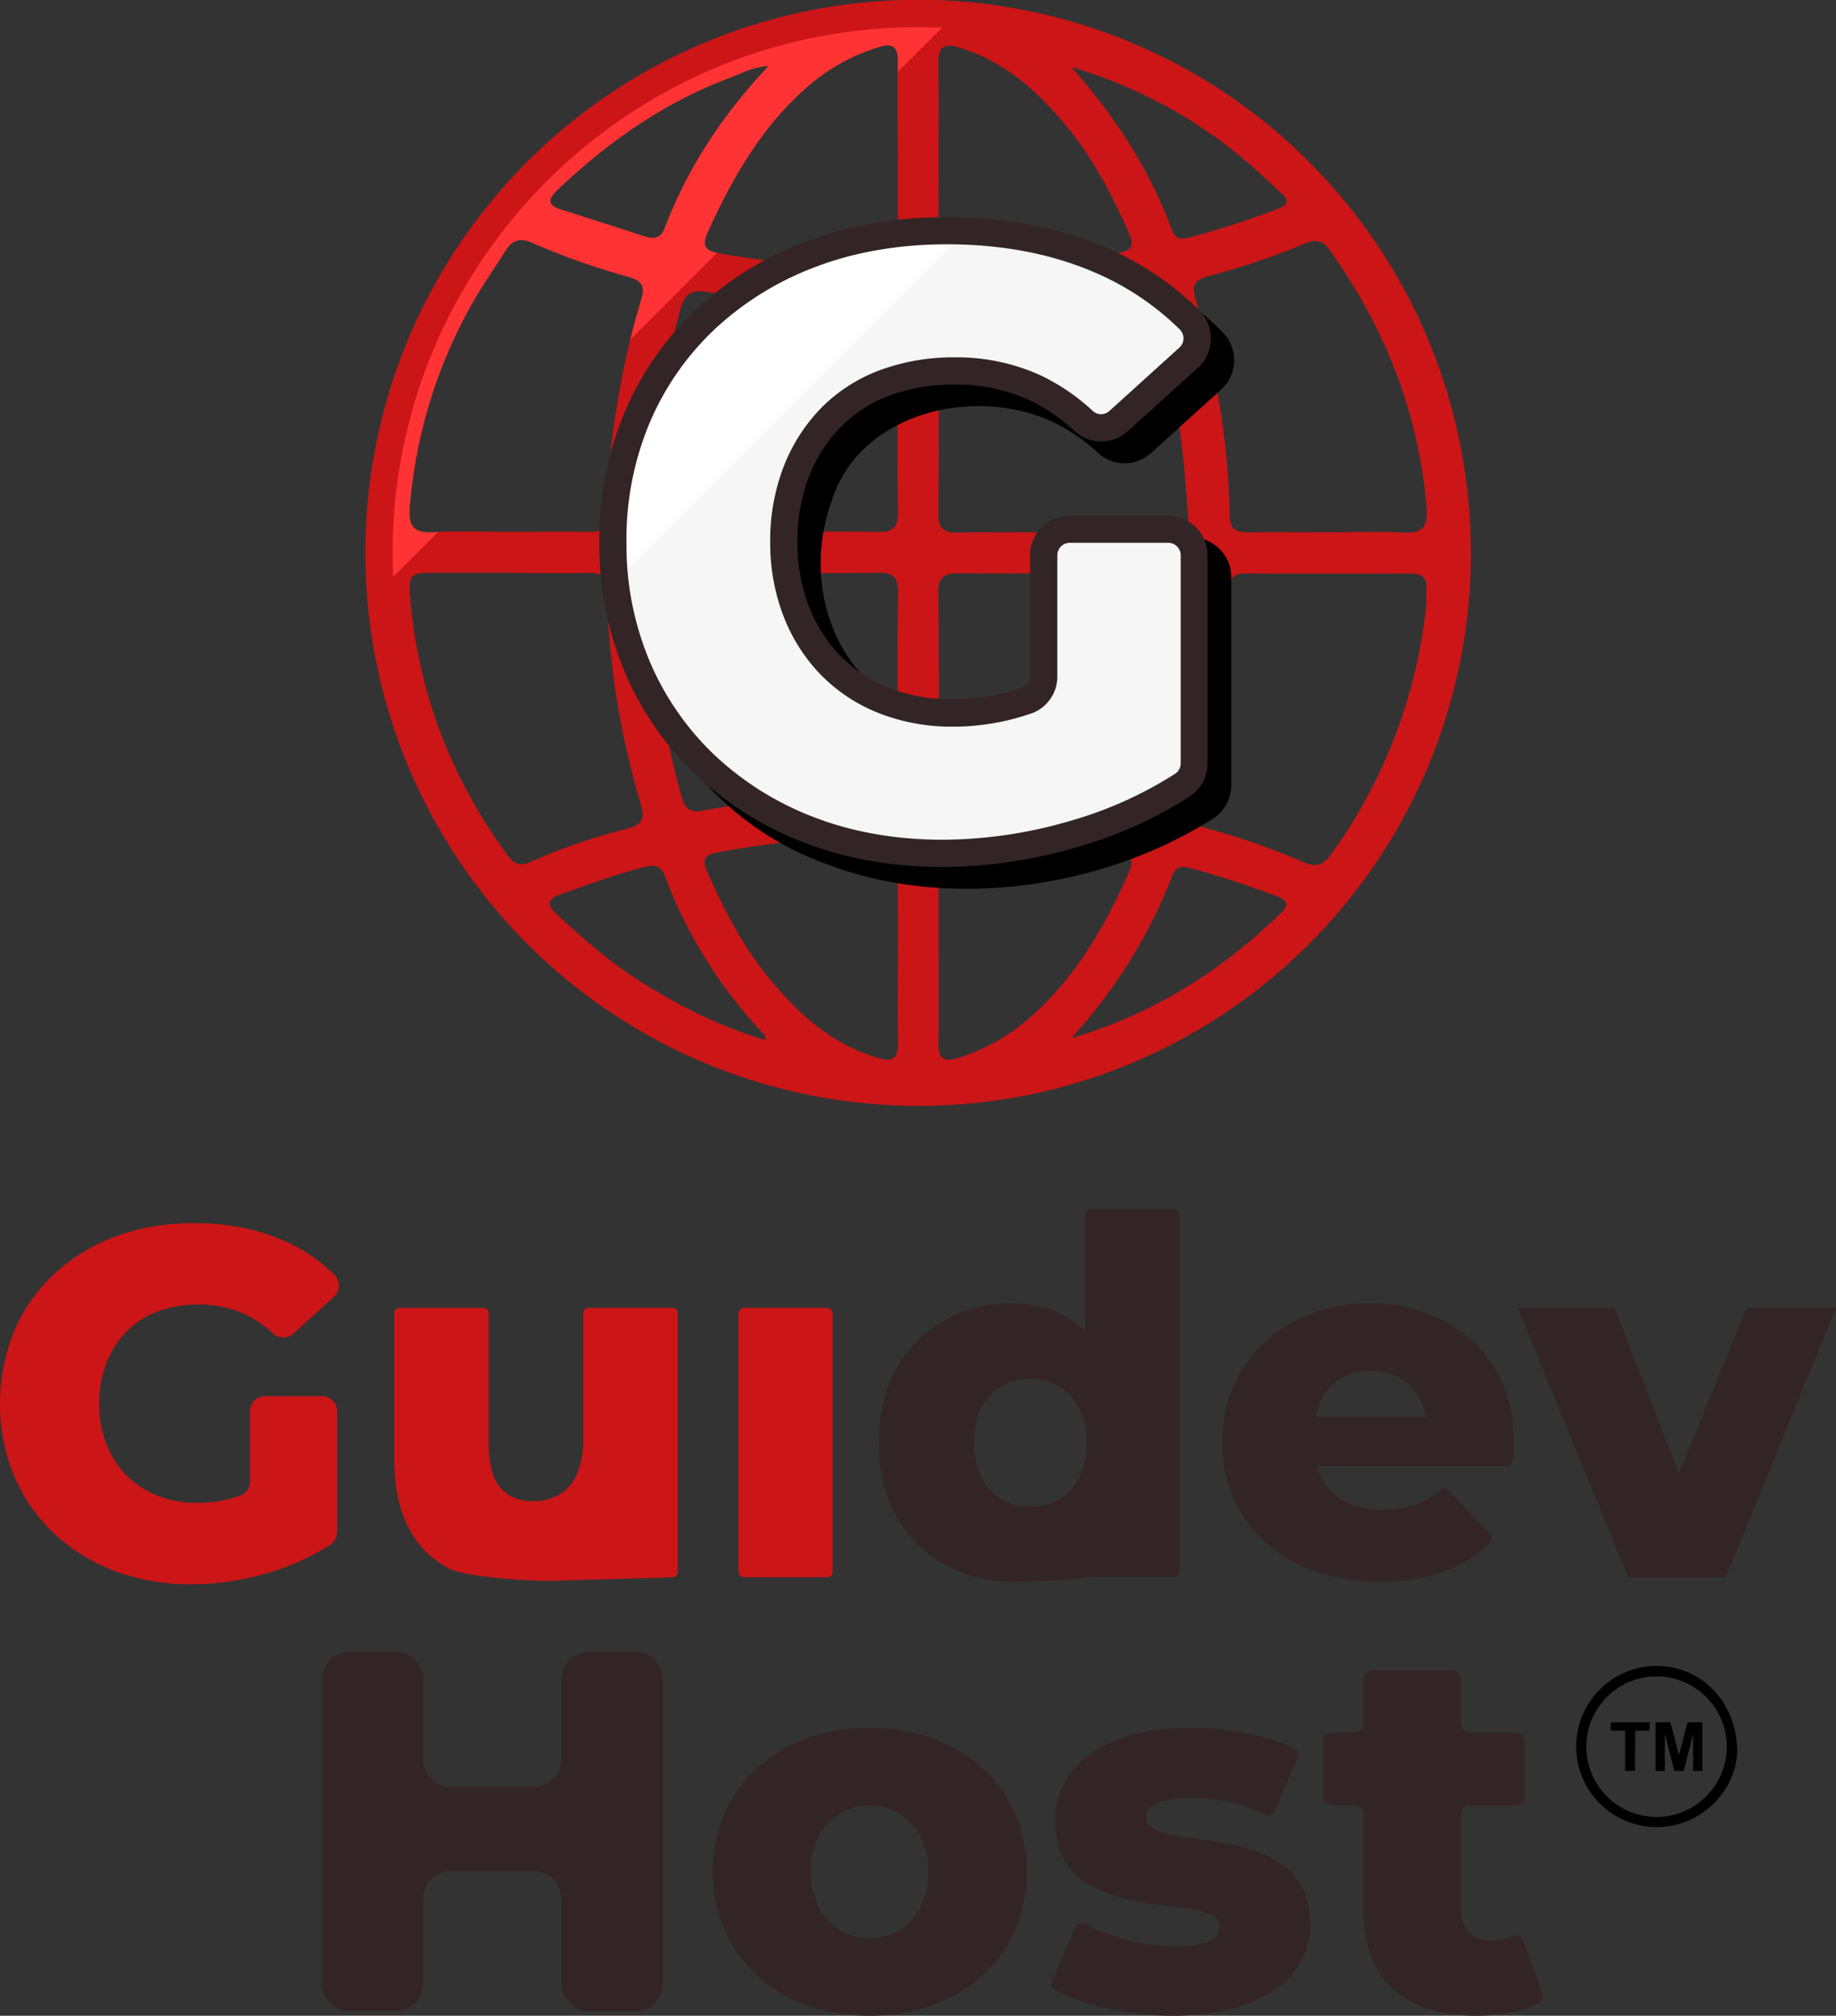 <svg xmlns="http://www.w3.org/2000/svg" xmlns:xlink="http://www.w3.org/1999/xlink" viewBox="0 0 650 713.36"><rect x="0" y="0" width="650" height="713.36" fill="#333333" stroke="none"/><defs><style>.cls-1{fill:#cc1517;}.cls-2{fill:#332525;}.cls-3{fill:url(#Degradado_sin_nombre_3);}.cls-4{fill:url(#Degradado_sin_nombre_34);}</style><linearGradient id="Degradado_sin_nombre_3" x1="187.95" y1="58.12" x2="457.86" y2="328.04" gradientUnits="userSpaceOnUse"><stop offset="0.18" stop-color="#f33"/><stop offset="0.18" stop-color="#cc1517"/></linearGradient><linearGradient id="Degradado_sin_nombre_34" x1="283.52" y1="140.13" x2="276.2" y2="132.8" gradientUnits="userSpaceOnUse"><stop offset="0" stop-color="#f6f6f6"/><stop offset="0" stop-color="#fff"/></linearGradient></defs><g id="Capa_2" data-name="Capa 2"><g id="Capa_1-2" data-name="Capa 1"><path class="cls-1" d="M88.49,524.31a5.22,5.22,0,0,1-3.47,5l0,0a46.12,46.12,0,0,1-15.1,2.54,38.08,38.08,0,0,1-14.13-2.54,31.48,31.48,0,0,1-11-7.2A32.87,32.87,0,0,1,37.66,511a38.58,38.58,0,0,1-2.54-14.22,39.09,39.09,0,0,1,2.54-14.4,32.87,32.87,0,0,1,7.11-11.15,30.32,30.32,0,0,1,11.07-7.11,40.31,40.31,0,0,1,14.39-2.46,38.59,38.59,0,0,1,16.24,3.33,39.53,39.53,0,0,1,10.24,6.94,5.31,5.31,0,0,0,7.16,0l14.37-13a5.37,5.37,0,0,0,.15-7.79,58.9,58.9,0,0,0-18.84-12.48q-13.69-5.81-30.9-5.8a78.28,78.28,0,0,0-27.56,4.66A65.18,65.18,0,0,0,19.4,450.63,59.59,59.59,0,0,0,5.09,470.91a68,68,0,0,0,0,51.63,60.18,60.18,0,0,0,14.22,20.28A64.66,64.66,0,0,0,40.73,556a75.88,75.88,0,0,0,27,4.66,96.25,96.25,0,0,0,27.13-4,83.45,83.45,0,0,0,22.07-10,5.32,5.32,0,0,0,2.43-4.48V499.43a5.35,5.35,0,0,0-5.35-5.34H93.84a5.35,5.35,0,0,0-5.35,5.34Z"/><path class="cls-1" d="M237.84,462.84H208.49a2,2,0,0,0-2,2V509a30.82,30.82,0,0,1-2.28,12.73,15.17,15.17,0,0,1-6.41,7.28,18.29,18.29,0,0,1-9,2.28q-7.56,0-11.68-4.82T173,510.6V464.85a2,2,0,0,0-2-2H141.59a2,2,0,0,0-2,2V516q0,15.11,5.18,24.84a32.36,32.36,0,0,0,14.39,14.31c6.15,3,27.24,4.3,35,4.3l43.76-1.25a2,2,0,0,0,2-2V464.85A2,2,0,0,0,237.84,462.84Z"/><rect class="cls-1" x="261.44" y="462.84" width="33.36" height="95.34" rx="2.01"/><path class="cls-2" d="M415.52,427.9H386.17a2,2,0,0,0-2,2v41.26a29.88,29.88,0,0,0-5.62-4.55q-8.61-5.36-20.72-5.35a47,47,0,0,0-23.53,6.05,44.24,44.24,0,0,0-16.94,17q-6.24,11-6.23,26.25,0,15.09,6.23,26.07a44.21,44.21,0,0,0,16.94,17,47,47,0,0,0,23.53,6.06c6.36,0,20.05-.26,29-1.84a1.94,1.94,0,0,0,1,.26h27.76a2,2,0,0,0,2-2V429.9A2,2,0,0,0,415.52,427.9Zm-33.46,94.9a18.54,18.54,0,0,1-7.11,7.81,19.52,19.52,0,0,1-10.1,2.64,19.85,19.85,0,0,1-10.27-2.64,18.54,18.54,0,0,1-7.11-7.81,26.53,26.53,0,0,1-2.63-12.2q0-7.56,2.63-12.47a18.93,18.93,0,0,1,7.11-7.55A19.85,19.85,0,0,1,364.85,488a19.51,19.51,0,0,1,10.1,2.63,18.93,18.93,0,0,1,7.11,7.55q2.64,4.92,2.63,12.47A26.53,26.53,0,0,1,382.06,522.8Z"/><path class="cls-2" d="M529.06,484a46.48,46.48,0,0,0-18.44-16.86,55.28,55.28,0,0,0-25.54-5.88,56.33,56.33,0,0,0-27,6.32,47.4,47.4,0,0,0-18.61,17.47,48.26,48.26,0,0,0-6.76,25.55,46.65,46.65,0,0,0,6.94,25.19,48,48,0,0,0,19.49,17.56q12.54,6.4,29.58,6.41,13.51,0,23.53-4a44.29,44.29,0,0,0,15.34-9.91,2,2,0,0,0,0-2.8l-14.79-15.69a2,2,0,0,0-2.69-.2,35.11,35.11,0,0,1-8.42,5.07,31.93,31.93,0,0,1-12.12,2,28.79,28.79,0,0,1-13-2.72,19.19,19.19,0,0,1-8.34-7.82,21,21,0,0,1-1.95-4.74h67.27a2,2,0,0,0,2-1.83c.06-.76.12-1.55.19-2.38.11-1.52.17-2.87.17-4Q536,495,529.06,484Zm-54.34,3.77a21,21,0,0,1,10.71-2.63,19.75,19.75,0,0,1,10.36,2.63,18.66,18.66,0,0,1,6.93,7.46,20.46,20.46,0,0,1,2.06,6.24H465.83a22.76,22.76,0,0,1,1.95-6.24A17.1,17.1,0,0,1,474.72,487.77Z"/><polygon class="cls-2" points="618.39 462.84 594.38 521.28 571.51 462.84 537.28 462.84 576.43 558.18 611.02 558.18 650 462.84 618.39 462.84"/><path class="cls-3" d="M324,3.32c-105.41,0-190.86,85.45-190.86,190.85S218.59,385,324,385s190.86-85.45,190.86-190.86S429.41,3.32,324,3.32ZM285.38,31.16a68.72,68.72,0,0,1,26.16-14.59c4.54-1.35,6.35.18,6.3,4.89-.13,11.67,0,23.35,0,35q0,16.83,0,33.65c0,3.19,0,5.82-4.65,5.6a458.55,458.55,0,0,1-58-5.94c-5.5-1-7-2.57-4.45-8C259.39,62.87,269.53,45.11,285.38,31.16ZM197.32,67.28c17.92-17.09,37.85-31.07,61.18-39.77,4-1.5,7.81-3.73,13.6-4.15-16.53,17.48-28.69,36.17-36.8,57.38-1.48,3.87-3.94,3.89-7.06,2.89-9.81-3.13-19.59-6.35-29.42-9.42C194,72.72,193.63,70.79,197.32,67.28ZM145.08,179.52a174.74,174.74,0,0,1,21.16-70.46c3.81-7,8.47-13.58,12.75-20.35,2.27-3.58,5-4.74,9.25-2.84A255,255,0,0,0,222.51,98c4.41,1.25,6,3,4.58,7.73a292.42,292.42,0,0,0-12.3,77c-.09,4.26-2,5.54-5.92,5.48-9.84-.13-19.69,0-29.53,0-8.7,0-17.42-.39-26.09.12C146.33,188.72,144.57,186,145.08,179.52ZM187.85,305c-3.5,1.6-5.78.91-8.11-2.27-19.79-27-31.52-57.1-34.47-90.49-.82-9.22-.27-9.52,9.23-9.54q13,0,26.07,0v.08c9.38,0,18.76.13,28.13,0,4.4-.09,6,1.63,6.12,6a287.57,287.57,0,0,0,12,75.62c1.46,4.88.85,7.41-4.64,8.84A207.76,207.76,0,0,0,187.85,305Zm37.29,41.32c-10-6.47-18.93-14.4-27.7-22.48-3.58-3.3-4.45-5.44,1.2-7.42,9.71-3.42,19.36-7,29.36-9.56,3.72-1,6-.59,7.47,3.38a166.1,166.1,0,0,0,35.18,56c.24.24.15.8.31,1.86C254.36,363.1,239.37,355.48,225.14,346.31Zm86,28.16c-16.38-4.71-28.35-15.5-38.81-28.22-9.37-11.4-16.05-24.43-22-37.88-2-4.59-.44-5.95,4-6.78,19.39-3.64,39-5.27,58.64-6.16,4.44-.2,4.93,1.93,4.91,5.34-.05,11.67,0,23.35,0,35,0,11.22-.12,22.44.05,33.66C317.93,374.63,315.89,375.85,311.1,374.47Zm6.77-101.24c0,4.93-1.8,7.15-6.8,7.13-21.14-.07-42,2.85-62.73,6.57-4,.72-5.86-.76-6.92-4.54a319.41,319.41,0,0,1-11.77-75.11c-.18-4.78,2.71-4.51,5.74-4.52q19.25,0,38.48,0c12.36,0,24.73.15,37.1-.07,4.91-.09,7,1.45,6.92,6.66C317.69,230.63,317.72,251.93,317.87,273.23Zm-6.66-85c-12.59-.19-25.18-.06-37.77-.06v0H239.09c-9.43,0-9.26,0-9-9.22.67-23.47,4.66-46.38,10.63-69,1.63-6.19,4.14-7.78,10.59-6.44a330.53,330.53,0,0,0,59.91,7c5.12.11,6.7,2,6.66,7q-.27,31.94,0,63.88C318,186.36,316.28,188.32,311.21,188.24Zm150.54-102c3.6-1.5,6.24-1.54,8.82,2.07,19.57,27.41,31.62,57.59,34.46,91.33.54,6.45-1.25,9.23-8.16,8.85-8.9-.48-17.85-.12-26.78-.12-9.38,0-18.77-.15-28.15,0-4.56.1-6.59-1.34-6.65-6.23-.36-26-5-51.42-12.11-76.37-1.45-5.09,0-6.86,4.8-8.1A253.83,253.83,0,0,0,461.75,86.27ZM441.54,57.38c4.18,3.55,8.11,7.39,12.2,11.06,2.66,2.39,2.39,4-1,5.34a326.54,326.54,0,0,1-32,10.36c-3,.81-4.76.14-5.86-2.82-8-21.5-20.21-40.39-35.61-57.59A168.26,168.26,0,0,1,441.54,57.38Zm-102-40.56c16.32,4.93,28.2,15.79,38.6,28.54,9.18,11.25,15.75,24.09,21.63,37.32,2,4.47.71,6-3.86,6.85-19.39,3.65-39,5.3-58.64,6.18-4.34.19-5-1.72-5-5.23.07-11.67,0-23.35,0-35,0-11,.17-22-.08-33C332.12,16.8,333.94,15.11,339.58,16.82Zm-7.32,100.33c0-4.6,1.43-6.52,6.27-6.61a373.12,373.12,0,0,0,62.61-6.86c4-.77,6.24-.25,7.53,4.2,7.19,24.73,10.46,50.05,12,75.66.26,4.33-2.22,4.87-5.58,4.86-13,0-26.06,0-39.1,0-12.35,0-24.7-.16-37,.09-5.1.1-6.78-1.83-6.74-6.84Q332.52,149.39,332.26,117.15Zm-.06,92.73c-.08-5.69,2.29-7.06,7.32-7,12.36.17,24.73,0,37.09,0q18.88,0,37.78,0c3.41,0,6.2,0,6,5a318.17,318.17,0,0,1-11.22,73.79c-1.53,5.49-3.62,7.21-9.62,6A338.91,338.91,0,0,0,339,280.66c-5-.12-6.78-1.87-6.73-6.9C332.43,252.47,332.49,231.17,332.2,209.88Zm32.34,150.29A69.16,69.16,0,0,1,339,374.46c-4.76,1.47-6.82.16-6.74-5,.17-11.43.05-22.88.05-34.32s0-22.88,0-34.32c0-3.36.38-5.6,4.86-5.39,19.43.95,38.77,2.47,57.94,5.95,5.21.95,6.65,2.63,4.39,7.68C391,328.24,380.6,346.12,364.54,360.17Zm89.13-37.23C432.44,343.68,408,359,379.26,367.39A182.87,182.87,0,0,0,415,310c1.09-2.84,2.71-3.81,5.79-2.94a315.71,315.71,0,0,1,31.9,10.38C456,318.79,456.16,320.51,453.67,322.94Zm17.27-20.18c-2.61,3.64-5.36,4.14-9.4,2.37a242.23,242.23,0,0,0-34.31-12c-4.32-1.16-5.52-3-4.26-7.29a298.26,298.26,0,0,0,12.38-77.74c.09-3.9,1.89-5.17,5.54-5.15,19.46.07,38.93.11,58.39,0,8,0,5.19,5.68,5.81,9.92A182.09,182.09,0,0,1,470.94,302.76Z"/><path class="cls-1" d="M325,391.35a195.73,195.73,0,0,1-76.17-376A195.72,195.72,0,0,1,401.17,376,194.58,194.58,0,0,1,325,391.35ZM325,9.63c-102.58,0-186,83.46-186,186s83.46,186,186,186,186-83.45,186-186S427.58,9.63,325,9.63Z"/><path d="M342.25,314.52c-17,0-33.58-2.71-48.45-8.31a106.9,106.9,0,0,1-55-43.29,119.55,119.55,0,0,1,.4-127.29,106.69,106.69,0,0,1,55.29-42.79c22.34-8.08,48.19-10.44,72.78-6.64,26.68,4.11,49.33,14.93,65.51,31.28a14.15,14.15,0,0,1,4.14,10.33,13.84,13.84,0,0,1-4.6,10.05l-24.76,22.41a13.9,13.9,0,0,1-18.84,0,63.14,63.14,0,0,0-16.39-11.12c-15.5-7.1-35.05-7.24-51-.39-9.16,3.94-21.21,11.91-26.57,27.53l0,.14c-7.35,19.49-4.93,41.44,6.33,57.29,10.18,14.33,26,22,44.48,21.55l2.63-.15c6.81-.39,24.92-1.42,24.86-8V204.2a14,14,0,0,1,14-14h34.85a14.05,14.05,0,0,1,14,14v73.66a14,14,0,0,1-6.39,11.78C404,305.93,372.45,314.52,342.25,314.52Z"/><path class="cls-4" d="M369.51,239.37a9,9,0,0,1-6,8.57l-.06,0a79.1,79.1,0,0,1-26,4.39A65.31,65.31,0,0,1,313.07,248a53.92,53.92,0,0,1-18.92-12.41,56.27,56.27,0,0,1-12.26-19.22,66.48,66.48,0,0,1-4.39-24.51A67.42,67.42,0,0,1,281.89,167a56.37,56.37,0,0,1,12.26-19.22,52.12,52.12,0,0,1,19.07-12.26A69.73,69.73,0,0,1,338,131.28,66.49,66.49,0,0,1,366,137a67.75,67.75,0,0,1,17.65,12A9.16,9.16,0,0,0,396,149l24.76-22.4a9.24,9.24,0,0,0,.27-13.42,101.58,101.58,0,0,0-32.47-21.53q-23.61-10-53.27-10-26,0-47.52,8a112.35,112.35,0,0,0-37.38,22.7,102.54,102.54,0,0,0-24.67,35,110.89,110.89,0,0,0-8.77,44.5,110.84,110.84,0,0,0,8.77,44.49,103.42,103.42,0,0,0,24.52,35A111,111,0,0,0,287.19,294q21.18,8,46.61,8a165.81,165.81,0,0,0,46.76-7,144,144,0,0,0,38-17.15,9.18,9.18,0,0,0,4.18-7.73V196.49a9.21,9.21,0,0,0-9.21-9.21H378.73a9.21,9.21,0,0,0-9.22,9.21Z"/><path class="cls-2" d="M333.8,306.81c-17.45,0-33.71-2.8-48.32-8.33A116.58,116.58,0,0,1,247,274.79a108.59,108.59,0,0,1-25.65-36.57,116.12,116.12,0,0,1-9.17-46.4,116.2,116.2,0,0,1,9.17-46.41,107.66,107.66,0,0,1,25.82-36.58,117.57,117.57,0,0,1,39-23.68c14.81-5.52,31.36-8.32,49.2-8.32,20.33,0,38.89,3.48,55.15,10.37a106.83,106.83,0,0,1,34,22.54,14.21,14.21,0,0,1,4.17,10.36,13.88,13.88,0,0,1-4.6,10.05l-24.77,22.41a13.92,13.92,0,0,1-18.84,0A63.14,63.14,0,0,0,364,141.41a62.17,62.17,0,0,0-26-5.31A65.31,65.31,0,0,0,314.92,140a47.67,47.67,0,0,0-17.33,11.13,52.08,52.08,0,0,0-11.22,17.6,63.08,63.08,0,0,0-4.05,23.07,62.07,62.07,0,0,0,4.05,22.75,52,52,0,0,0,11.21,17.61,49.56,49.56,0,0,0,17.26,11.31,61.08,61.08,0,0,0,22.59,4,74.74,74.74,0,0,0,24.46-4.13l0,0a4.2,4.2,0,0,0,2.77-4V196.49a14,14,0,0,1,14-14h34.84a14,14,0,0,1,14,14v73.66a14,14,0,0,1-6.38,11.78,149.69,149.69,0,0,1-39.3,17.72A171.45,171.45,0,0,1,333.8,306.81Zm1.51-220.35c-16.69,0-32.11,2.6-45.83,7.72a108,108,0,0,0-35.8,21.72,98.26,98.26,0,0,0-23.52,33.34,106.53,106.53,0,0,0-8.38,42.58,106.53,106.53,0,0,0,8.38,42.58,99.22,99.22,0,0,0,23.38,33.35,107,107,0,0,0,35.35,21.72c13.52,5.11,28.63,7.7,44.91,7.7a161.9,161.9,0,0,0,45.41-6.76A139.75,139.75,0,0,0,416,273.84a4.4,4.4,0,0,0,2-3.69V196.49a4.4,4.4,0,0,0-4.4-4.4H378.73a4.4,4.4,0,0,0-4.4,4.4v42.88a13.86,13.86,0,0,1-9.23,13.13h-.05a84.49,84.49,0,0,1-27.62,4.66,70.43,70.43,0,0,1-26.14-4.73,59,59,0,0,1-20.58-13.51,61.48,61.48,0,0,1-13.31-20.84,71.67,71.67,0,0,1-4.72-26.27,72.61,72.61,0,0,1,4.72-26.58,61.57,61.57,0,0,1,13.31-20.84A57.31,57.31,0,0,1,311.51,131,75,75,0,0,1,338,126.46a71.71,71.71,0,0,1,30,6.19,73,73,0,0,1,18.9,12.8,4.37,4.37,0,0,0,5.85,0L417.55,123a4.35,4.35,0,0,0,1.44-3.14,4.48,4.48,0,0,0-1.34-3.3,97.17,97.17,0,0,0-30.94-20.5C371.64,89.69,354.35,86.46,335.31,86.46Z"/><path class="cls-2" d="M198.7,594.41v28.13a9.82,9.82,0,0,1-9.82,9.82H159.66a9.82,9.82,0,0,1-9.82-9.82V594.41A9.81,9.81,0,0,0,140,584.6H123.7a9.81,9.81,0,0,0-9.81,9.81v107.5a9.81,9.81,0,0,0,9.81,9.81H140a9.81,9.81,0,0,0,9.81-9.81V672a9.82,9.82,0,0,1,9.82-9.82h29.22A9.82,9.82,0,0,1,198.7,672v29.95a9.81,9.81,0,0,0,9.81,9.81h16.33a9.81,9.81,0,0,0,9.81-9.81V594.41a9.81,9.81,0,0,0-9.81-9.81H208.51A9.81,9.81,0,0,0,198.7,594.41Z"/><path class="cls-2" d="M307.84,713.36q-16.17,0-28.69-6.54a49.81,49.81,0,0,1-19.71-18.07,51.95,51.95,0,0,1,0-52.67A49.88,49.88,0,0,1,279.15,618q12.53-6.54,28.69-6.53T336.62,618a49.73,49.73,0,0,1,19.8,18.07,51.95,51.95,0,0,1,0,52.67,49.66,49.66,0,0,1-19.8,18.07Q324,713.36,307.84,713.36Zm0-27.43a20.25,20.25,0,0,0,10.44-2.72,19.77,19.77,0,0,0,7.45-8.08,27.28,27.28,0,0,0,2.81-12.81,26.06,26.06,0,0,0-2.81-12.71,20.31,20.31,0,0,0-35.78,0,26,26,0,0,0-2.81,12.71A27.16,27.16,0,0,0,290,675.13a19.77,19.77,0,0,0,7.45,8.08A20.25,20.25,0,0,0,307.84,685.93Z"/><path class="cls-2" d="M415.17,713.36a102.41,102.41,0,0,1-24.43-2.91,75.41,75.41,0,0,1-17.13-6.12,2.54,2.54,0,0,1-1.13-3.24l8.17-19a2.51,2.51,0,0,1,3.49-1.23,69.61,69.61,0,0,0,13.95,5.39,68.66,68.66,0,0,0,18.16,2.54q8.73,0,12.08-1.91t3.36-5.17q0-2.73-3.09-4.18a28,28,0,0,0-8.35-2.09Q415,674.86,408.9,674a97.44,97.44,0,0,1-12.44-2.54,45.68,45.68,0,0,1-11.53-4.82,22.72,22.72,0,0,1-8.26-8.53q-3.09-5.45-3.09-13.8a27.13,27.13,0,0,1,5.54-16.8q5.53-7.37,16.16-11.72t26.24-4.35a104.48,104.48,0,0,1,21,2.17,63.69,63.69,0,0,1,15.77,5.22,2.53,2.53,0,0,1,1.17,3.29l-8.28,18.9a2.53,2.53,0,0,1-3.51,1.21,43.94,43.94,0,0,0-12.15-4.46,69.52,69.52,0,0,0-13.62-1.46q-8.72,0-12.43,1.91c-2.49,1.27-3.73,2.88-3.73,4.81s1.09,3.43,3.27,4.45a31.6,31.6,0,0,0,8.35,2.37q5.09.81,11.36,1.63A97.16,97.16,0,0,1,441.13,654a41,41,0,0,1,11.26,4.81,24.88,24.88,0,0,1,8.27,8.54q3.16,5.35,3.17,13.89a26.29,26.29,0,0,1-5.44,16.16Q452.93,704.65,442,709T415.17,713.36Z"/><path class="cls-2" d="M539.4,687.11a3.22,3.22,0,0,0-4.26-1.91,19.19,19.19,0,0,1-7.56,1.46,10,10,0,0,1-7.54-2.91c-1.88-1.93-2.81-4.78-2.81-8.53V642.15a3.25,3.25,0,0,1,3.25-3.25h16a3.26,3.26,0,0,0,3.26-3.26V616.36a3.26,3.26,0,0,0-3.26-3.25h-16a3.25,3.25,0,0,1-3.25-3.26V594.39a3.25,3.25,0,0,0-3.26-3.25H486a3.25,3.25,0,0,0-3.26,3.25v15.46a3.26,3.26,0,0,1-3.25,3.26h-7.84a3.25,3.25,0,0,0-3.25,3.25v19.28a3.25,3.25,0,0,0,3.25,3.26h7.84a3.26,3.26,0,0,1,3.25,3.25v33.61q0,18.9,10.53,28.24t29.42,9.36A61.77,61.77,0,0,0,535.84,712a33.76,33.76,0,0,0,8.57-3,3.22,3.22,0,0,0,1.49-4Z"/><path d="M615,620.09c-.12,6.26-3.08,13.22-9,18.83a28.52,28.52,0,1,1-18.19-49.34C604,590.41,615.16,603.93,615,620.09Zm-3.66-2A24.87,24.87,0,1,0,586.43,643,24.88,24.88,0,0,0,611.34,618.12Z"/><path d="M594.43,621l.57-2.13c.77-3,1.55-5.93,2.32-8.9.13-.47.13-.48.63-.48h4.32c.4,0,.43,0,.43.42v16.42c0,.3-.09.4-.39.4-.82,0-1.64,0-2.47,0-.42,0-.42,0-.42-.44V613.64h0c-.16.61-.31,1.21-.46,1.81q-1.38,5.44-2.74,10.9a.44.44,0,0,1-.51.39c-.86,0-1.73,0-2.59,0a.41.41,0,0,1-.47-.37q-1.15-4.65-2.33-9.3c-.28-1.1-.55-2.2-.83-3.29,0,0,0-.11-.09-.14v12.56c0,.53,0,.53-.53.53-.79,0-1.58,0-2.38,0-.27,0-.38-.07-.38-.37q0-8.25,0-16.51c0-.27.09-.36.36-.36H591c.31,0,.39.16.46.42,1,3.62,1.92,7.25,2.88,10.88a1.59,1.59,0,0,0,.07.2Z"/><path d="M578.87,619.6v6.67c0,.45,0,.45-.45.45h-2.59c-.5,0-.5,0-.5-.49V613.05c0-.59,0-.59-.58-.59h-4.08c-.4,0-.41,0-.41-.42,0-.73,0-1.46,0-2.19,0-.26.09-.36.36-.36h13c.29,0,.38.1.37.38q0,1.11,0,2.22c0,.29-.1.38-.37.38h-4.29c-.41,0-.41,0-.41.42Z"/></g></g></svg>
